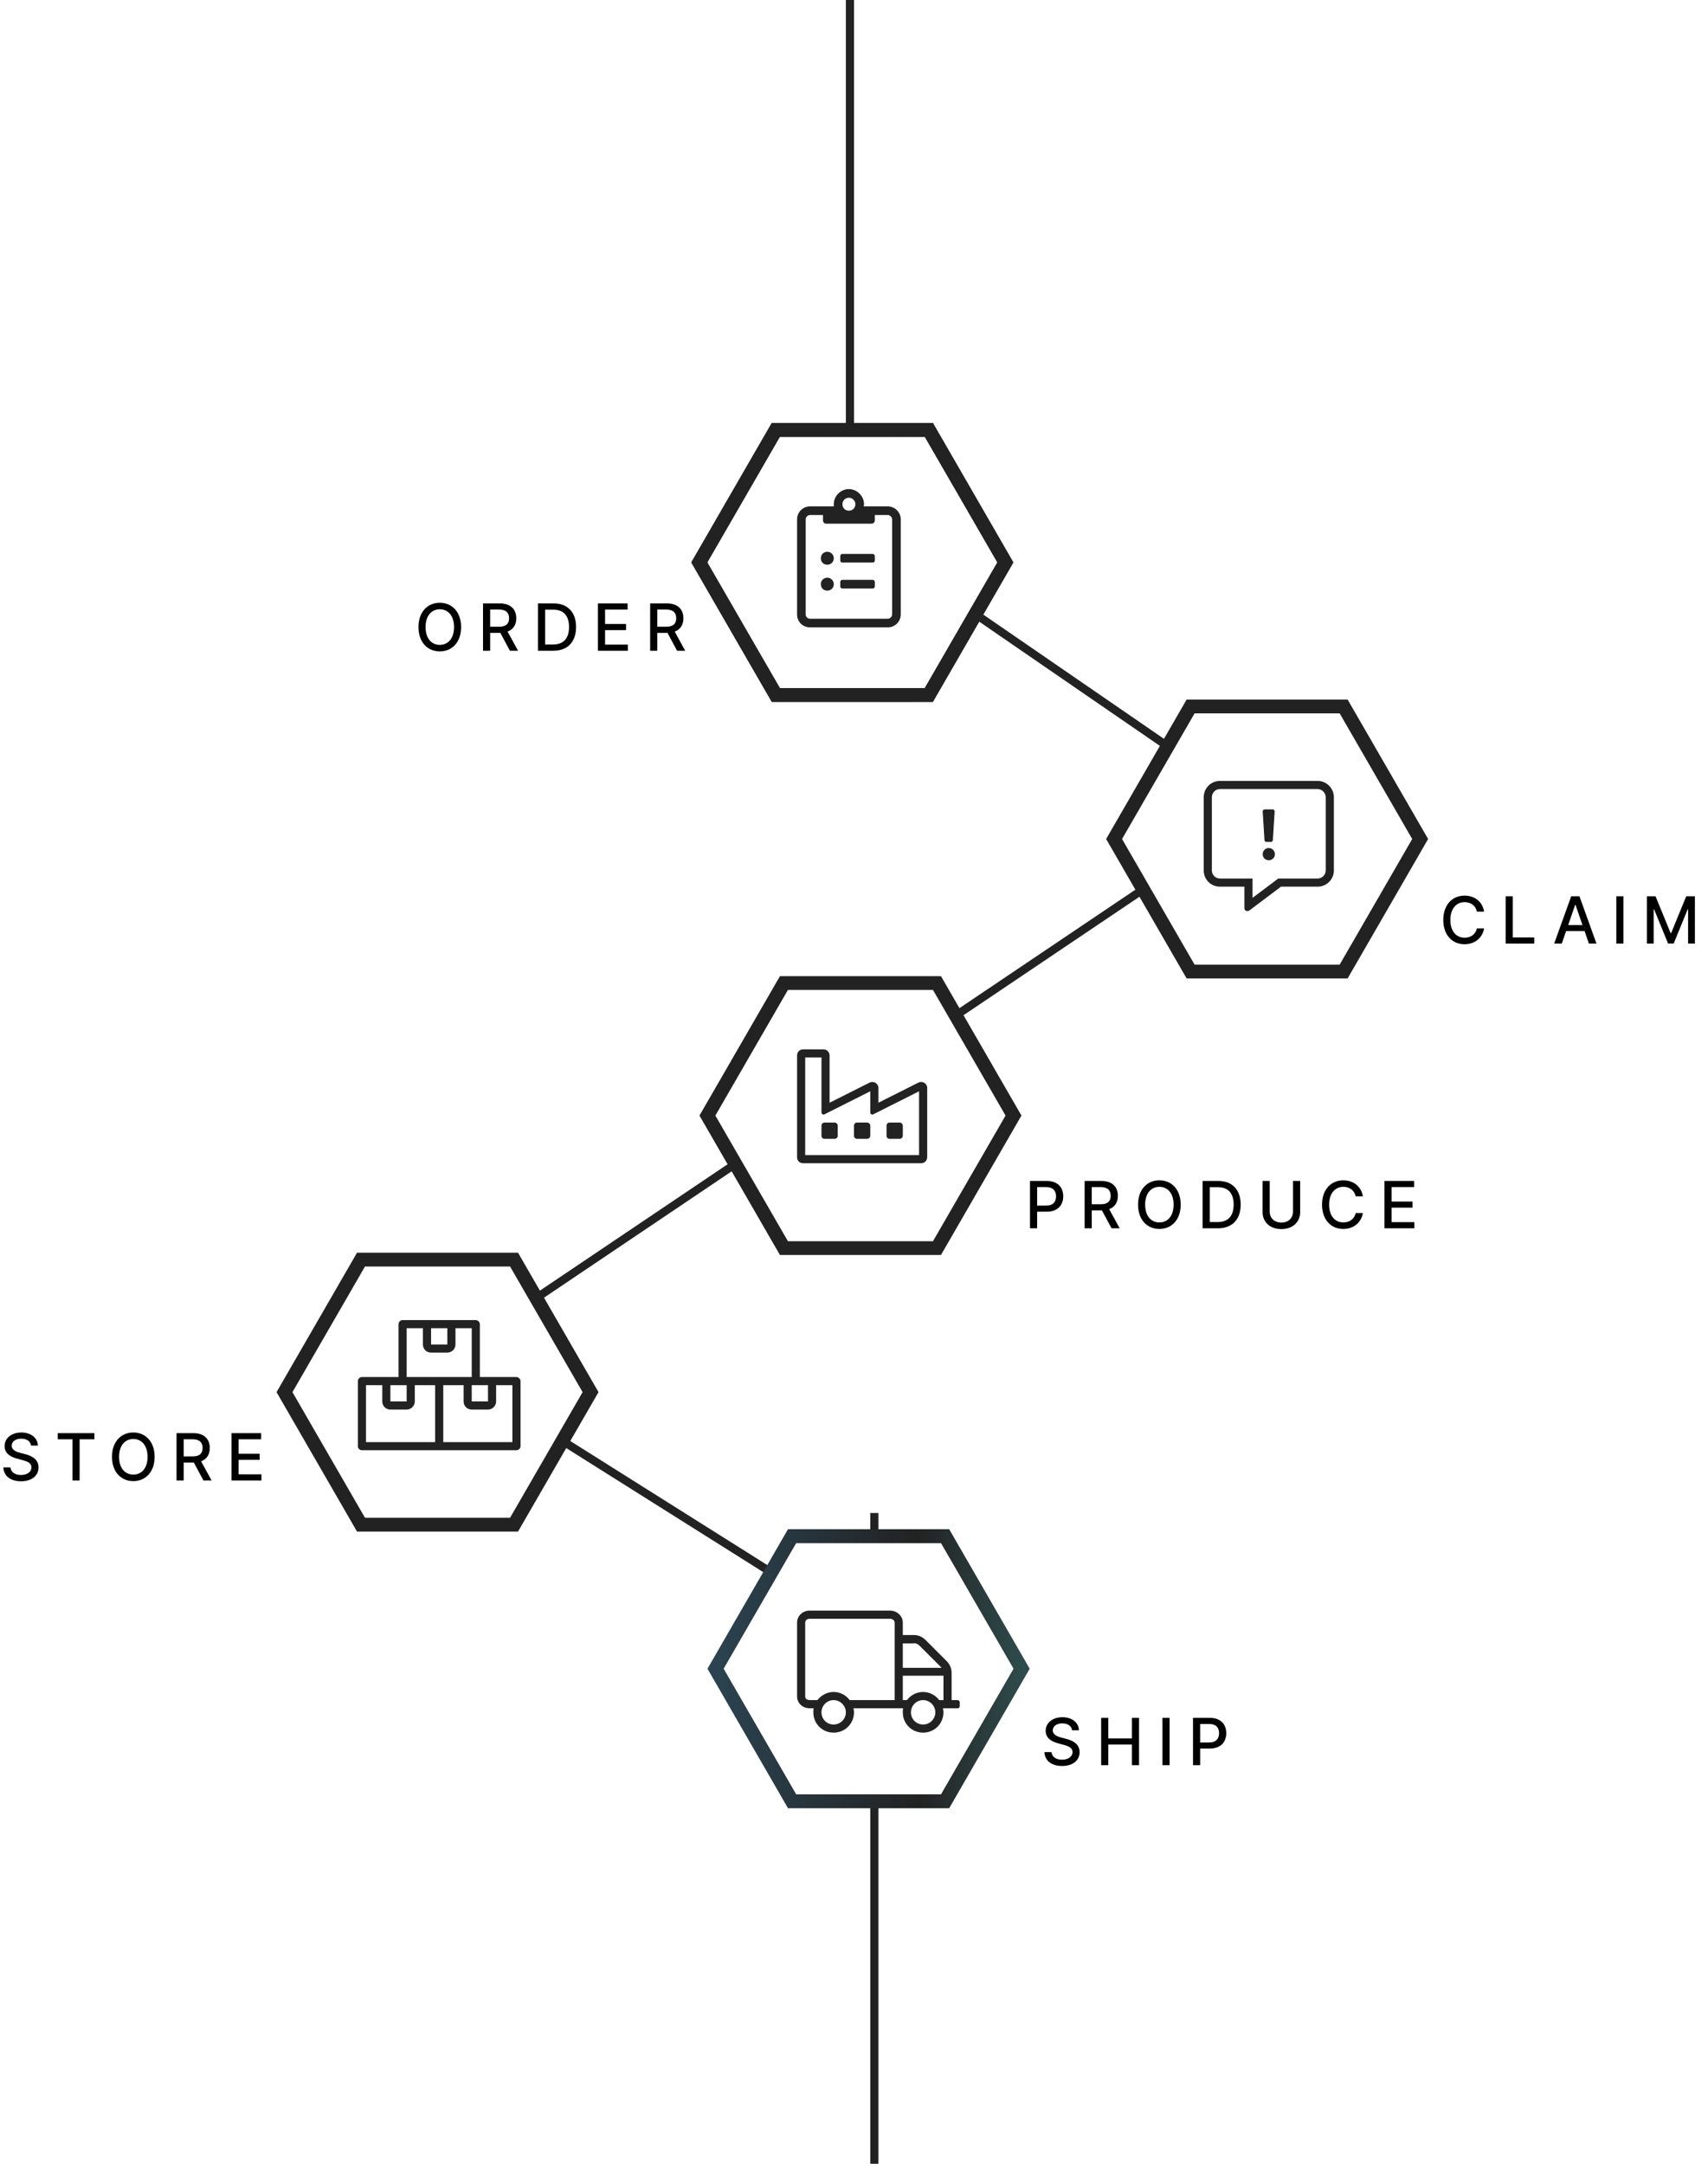 <svg width="210" height="266" viewBox="0 0 210 266" fill="none" xmlns="http://www.w3.org/2000/svg">
<path d="M56.693 77.091C56.693 75.23 55.58 74.102 54.074 74.102C52.562 74.102 51.452 75.23 51.452 77.091C51.452 78.949 52.562 80.079 54.074 80.079C55.58 80.079 56.693 78.952 56.693 77.091ZM55.824 77.091C55.824 78.508 55.074 79.278 54.074 79.278C53.071 79.278 52.324 78.508 52.324 77.091C52.324 75.673 53.071 74.903 54.074 74.903C55.074 74.903 55.824 75.673 55.824 77.091ZM59.388 80H60.266V77.798H61.459C61.479 77.798 61.496 77.798 61.516 77.798L62.697 80H63.697L62.407 77.645C63.121 77.381 63.476 76.787 63.476 76.006C63.476 74.935 62.811 74.182 61.462 74.182H59.388V80ZM60.266 77.043V74.935H61.368C62.234 74.935 62.592 75.347 62.592 76.006C62.592 76.662 62.234 77.043 61.379 77.043H60.266ZM68.027 80C69.8 80 70.826 78.901 70.826 77.082C70.826 75.273 69.8 74.182 68.087 74.182H66.144V80H68.027ZM67.022 79.233V74.949H68.033C69.306 74.949 69.962 75.71 69.962 77.082C69.962 78.46 69.306 79.233 67.979 79.233H67.022ZM73.517 80H77.199V79.244H74.395V77.463H76.975V76.71H74.395V74.938H77.165V74.182H73.517V80ZM79.938 80H80.816V77.798H82.009C82.029 77.798 82.046 77.798 82.066 77.798L83.247 80H84.247L82.957 77.645C83.671 77.381 84.026 76.787 84.026 76.006C84.026 74.935 83.361 74.182 82.011 74.182H79.938V80ZM80.816 77.043V74.935H81.918C82.784 74.935 83.142 75.347 83.142 76.006C83.142 76.662 82.784 77.043 81.929 77.043H80.816Z" fill="black"/>
<path d="M182.472 112.074C182.273 110.83 181.298 110.102 180.068 110.102C178.562 110.102 177.452 111.23 177.452 113.091C177.452 114.952 178.557 116.08 180.068 116.08C181.347 116.08 182.281 115.278 182.472 114.128L181.585 114.125C181.435 114.869 180.81 115.278 180.074 115.278C179.077 115.278 178.324 114.514 178.324 113.091C178.324 111.679 179.074 110.903 180.077 110.903C180.818 110.903 181.44 111.321 181.585 112.074H182.472ZM185.122 116H188.636V115.244H186V110.182H185.122V116ZM192.018 116L192.552 114.46H194.825L195.356 116H196.288L194.194 110.182H193.18L191.086 116H192.018ZM192.808 113.722L193.666 111.239H193.711L194.569 113.722H192.808ZM199.606 110.182H198.728V116H199.606V110.182ZM202.485 110.182V116H203.32V111.787H203.374L205.09 115.991H205.783L207.499 111.79H207.553V116H208.388V110.182H207.323L205.47 114.705H205.402L203.55 110.182H202.485Z" fill="black"/>
<line x1="107.5" y1="186" x2="107.5" y2="266" stroke="#222222"/>
<line x1="104.5" y1="1.416e-08" x2="104.5" y2="80" stroke="#222222"/>
<line x1="155.279" y1="99.415" x2="54.279" y2="167.415" stroke="#222222"/>
<line x1="154.717" y1="99.412" x2="106.717" y2="66.412" stroke="#222222"/>
<line x1="107.734" y1="201.423" x2="53.734" y2="167.423" stroke="#222222"/>
<g filter="url(#filter0_d)">
<path d="M96.642 149.273L87.392 133.273L96.642 117.273H115.142L124.392 133.273C120.78 139.521 118.754 143.025 115.142 149.273H96.642Z" fill="white"/>
<path d="M96.876 148.587H114.712L123.632 133.14L114.712 117.696H96.876L87.957 133.14L96.876 148.587ZM115.692 150.282H95.896L86 133.14L95.896 116H115.692L125.588 133.14L115.692 150.282Z" fill="#222222"/>
<path d="M110.625 136C110.812 136 111 135.844 111 135.625V134.375C111 134.188 110.812 134 110.625 134H109.375C109.156 134 109 134.188 109 134.375V135.625C109 135.844 109.156 136 109.375 136H110.625ZM107 135.625V134.375C107 134.188 106.812 134 106.625 134H105.375C105.156 134 105 134.188 105 134.375V135.625C105 135.844 105.156 136 105.375 136H106.625C106.812 136 107 135.844 107 135.625ZM103 135.625V134.375C103 134.188 102.812 134 102.625 134H101.375C101.156 134 101 134.188 101 134.375V135.625C101 135.844 101.156 136 101.375 136H102.625C102.812 136 103 135.844 103 135.625ZM114 129.75C114 129.188 113.406 128.844 112.906 129.094L108 131.562V129.75C108 129.188 107.406 128.844 106.906 129.094L102 131.562V125.75C102 125.344 101.656 125 101.25 125H98.75C98.312 125 98 125.344 98 125.75V138.25C98 138.688 98.312 139 98.75 139H113.25C113.656 139 114 138.688 114 138.25V129.75ZM101 132.75C101 132.938 101.188 133.062 101.344 133L107 130.156V132.75C107 132.938 107.188 133.062 107.344 133L113 130.156V138H99V126H101V132.75Z" fill="#222222"/>
</g>
<g filter="url(#filter1_d)">
<path d="M97.858 217.273L87.358 201.273L97.858 185.273L116 185L125.5 201.273C121.888 207.521 119.612 211.025 116 217.273H97.858Z" fill="white"/>
<path d="M97.876 216.587H115.712L124.632 201.14L115.712 185.696H97.876L88.957 201.14L97.876 216.587ZM116.692 218.282H96.896L87 201.14L96.896 184H116.692L126.588 201.14L116.692 218.282Z" fill="url(#paint0_linear)"/>
<path d="M97.876 216.587H115.712L124.632 201.14L115.712 185.696H97.876L88.957 201.14L97.876 216.587ZM116.692 218.282H96.896L87 201.14L96.896 184H116.692L126.588 201.14L116.692 218.282Z" fill="url(#paint1_linear)"/>
<path d="M117.75 205H117V201.625C117 201.125 116.781 200.594 116.406 200.219L113.781 197.594C113.406 197.219 112.906 197 112.375 197H111V195.469C111 194.656 110.281 194 109.438 194H99.531C98.688 194 98 194.656 98 195.469V204.562C98 205.375 98.688 206 99.531 206H100.031C100 206.188 100 206.344 100 206.5C100 207.906 101.094 209 102.5 209C103.875 209 105 207.906 105 206.5C105 206.344 104.969 206.188 104.938 206H111.031C111 206.188 111 206.344 111 206.5C111 207.906 112.094 209 113.5 209C114.875 209 116 207.906 116 206.5C116 206.344 115.969 206.188 115.938 206H117.75C117.875 206 118 205.906 118 205.75V205.25C118 205.125 117.875 205 117.75 205ZM112.375 198C112.625 198 112.875 198.125 113.062 198.312L115.688 200.938C115.719 200.969 115.719 201 115.75 201.031H111V198.031H112.375V198ZM102.5 208C101.656 208 101 207.344 101 206.5C101 205.688 101.656 205 102.5 205C103.312 205 104 205.688 104 206.5C104 207.344 103.312 208 102.5 208ZM104.469 205C104.031 204.406 103.312 204 102.5 204C101.688 204 100.969 204.406 100.5 205H99.531C99.219 205 99 204.812 99 204.562V195.469C99 195.219 99.219 195 99.531 195H109.438C109.75 195 110 195.219 110 195.469V205H104.469ZM113.5 208C112.656 208 112 207.344 112 206.5C112 205.688 112.656 205 113.5 205C114.312 205 115 205.688 115 206.5C115 207.344 114.312 208 113.5 208ZM113.5 204C112.656 204 111.969 204.406 111.5 205H111V202H116V205H115.469C115.031 204.406 114.312 204 113.5 204Z" fill="#222222"/>
</g>
<g filter="url(#filter2_d)">
<path d="M95.858 81.273L85.358 65.273L95.858 49.273L114 49L123.5 65.273C119.888 71.521 117.612 75.025 114 81.273H95.858Z" fill="white"/>
<path d="M95.876 80.587H113.712L122.632 65.14L113.712 49.696H95.876L86.957 65.14L95.876 80.587ZM114.692 82.282H94.896L85 65.14L94.896 48H114.692L124.588 65.14L114.692 82.282Z" fill="url(#paint2_linear)"/>
<path d="M95.876 80.587H113.712L122.632 65.14L113.712 49.696H95.876L86.957 65.14L95.876 80.587ZM114.692 82.282H94.896L85 65.14L94.896 48H114.692L124.588 65.14L114.692 82.282Z" fill="url(#paint3_linear)"/>
<path d="M95.876 80.587H113.712L122.632 65.14L113.712 49.696H95.876L86.957 65.14L95.876 80.587ZM114.692 82.282H94.896L85 65.14L94.896 48H114.692L124.588 65.14L114.692 82.282Z" fill="#222222"/>
<path d="M107.297 64.094H103.578C103.412 64.094 103.312 64.227 103.312 64.359V64.891C103.312 65.057 103.412 65.156 103.578 65.156H107.297C107.43 65.156 107.562 65.057 107.562 64.891V64.359C107.562 64.227 107.43 64.094 107.297 64.094ZM107.297 67.281H103.578C103.412 67.281 103.312 67.414 103.312 67.547V68.078C103.312 68.244 103.412 68.344 103.578 68.344H107.297C107.43 68.344 107.562 68.244 107.562 68.078V67.547C107.562 67.414 107.43 67.281 107.297 67.281ZM101.719 63.828C101.254 63.828 100.922 64.193 100.922 64.625C100.922 65.09 101.254 65.422 101.719 65.422C102.15 65.422 102.516 65.09 102.516 64.625C102.516 64.193 102.15 63.828 101.719 63.828ZM101.719 67.016C101.254 67.016 100.922 67.381 100.922 67.812C100.922 68.277 101.254 68.609 101.719 68.609C102.15 68.609 102.516 68.277 102.516 67.812C102.516 67.381 102.15 67.016 101.719 67.016ZM109.156 58.25H106.201C106.201 58.184 106.234 58.084 106.234 57.984C106.234 56.988 105.371 56.125 104.375 56.125C103.346 56.125 102.516 56.988 102.516 57.984C102.516 58.084 102.516 58.184 102.516 58.25H99.594C98.697 58.25 98 58.98 98 59.844V71.531C98 72.428 98.697 73.125 99.594 73.125H109.156C110.02 73.125 110.75 72.428 110.75 71.531V59.844C110.75 58.98 110.02 58.25 109.156 58.25ZM104.375 57.188C104.807 57.188 105.172 57.553 105.172 57.984C105.172 58.449 104.807 58.781 104.375 58.781C103.91 58.781 103.578 58.449 103.578 57.984C103.578 57.553 103.91 57.188 104.375 57.188ZM109.688 71.531C109.688 71.83 109.422 72.062 109.156 72.062H99.594C99.295 72.062 99.062 71.83 99.062 71.531V59.844C99.062 59.578 99.295 59.312 99.594 59.312H101.188V59.977C101.188 60.209 101.354 60.375 101.586 60.375H107.164C107.363 60.375 107.562 60.209 107.562 59.977V59.312H109.156C109.422 59.312 109.688 59.578 109.688 59.844V71.531Z" fill="#222222"/>
</g>
<g filter="url(#filter3_d)">
<path d="M44.642 183.282L35.392 167.282L44.642 151.282H63.142L72.392 167.282C68.78 173.53 66.754 177.034 63.142 183.282H44.642Z" fill="white"/>
<path d="M44.876 182.587H62.712L71.632 167.14L62.712 151.696H44.876L35.957 167.14L44.876 182.587ZM63.692 184.282H43.896L34 167.14L43.896 150H63.692L73.588 167.14L63.692 184.282Z" fill="#222222"/>
<path d="M63.5 165.282H59V158.782C59 158.532 58.75 158.282 58.5 158.282H49.5C49.219 158.282 49 158.532 49 158.782V165.282H44.5C44.219 165.282 44 165.532 44 165.782V173.782C44 174.064 44.219 174.282 44.5 174.282H63.5C63.75 174.282 64 174.064 64 173.782V165.782C64 165.532 63.75 165.282 63.5 165.282ZM60 166.282V168.282H58V166.282H60ZM53 159.282H55V161.282H53V159.282ZM50 159.282H52V161.282C52 161.845 52.438 162.282 53 162.282H55C55.531 162.282 56 161.845 56 161.282V159.282H58V165.282H50V159.282ZM48 166.282H50V168.282H48V166.282ZM53.5 173.282H45V166.282H47V168.282C47 168.845 47.438 169.282 48 169.282H50C50.531 169.282 51 168.845 51 168.282V166.282H53.5V173.282ZM63 173.282H54.5V166.282H57V168.282C57 168.845 57.438 169.282 58 169.282H60C60.531 169.282 61 168.845 61 168.282V166.282H63V173.282Z" fill="#222222"/>
</g>
<path d="M126.639 151H127.517V148.955H128.71C130.06 148.955 130.727 148.139 130.727 147.065C130.727 145.994 130.065 145.182 128.713 145.182H126.639V151ZM127.517 148.21V145.935H128.619C129.489 145.935 129.844 146.406 129.844 147.065C129.844 147.724 129.489 148.21 128.631 148.21H127.517ZM133.356 151H134.234V148.798H135.427C135.447 148.798 135.464 148.798 135.484 148.798L136.666 151H137.666L136.376 148.645C137.089 148.381 137.444 147.787 137.444 147.006C137.444 145.935 136.78 145.182 135.43 145.182H133.356V151ZM134.234 148.043V145.935H135.337C136.203 145.935 136.561 146.347 136.561 147.006C136.561 147.662 136.203 148.043 135.348 148.043H134.234ZM145.167 148.091C145.167 146.23 144.053 145.102 142.547 145.102C141.036 145.102 139.925 146.23 139.925 148.091C139.925 149.949 141.036 151.08 142.547 151.08C144.053 151.08 145.167 149.952 145.167 148.091ZM144.297 148.091C144.297 149.509 143.547 150.278 142.547 150.278C141.544 150.278 140.797 149.509 140.797 148.091C140.797 146.673 141.544 145.903 142.547 145.903C143.547 145.903 144.297 146.673 144.297 148.091ZM149.745 151C151.517 151 152.543 149.901 152.543 148.082C152.543 146.273 151.517 145.182 149.804 145.182H147.861V151H149.745ZM148.739 150.233V145.949H149.75C151.023 145.949 151.679 146.71 151.679 148.082C151.679 149.46 151.023 150.233 149.696 150.233H148.739ZM158.976 145.182V148.938C158.976 149.727 158.431 150.295 157.544 150.295C156.661 150.295 156.112 149.727 156.112 148.938V145.182H155.235V149.009C155.235 150.23 156.149 151.097 157.544 151.097C158.939 151.097 159.857 150.23 159.857 149.009V145.182H158.976ZM167.565 147.074C167.366 145.83 166.392 145.102 165.162 145.102C163.656 145.102 162.545 146.23 162.545 148.091C162.545 149.952 163.651 151.08 165.162 151.08C166.44 151.08 167.375 150.278 167.565 149.128L166.679 149.125C166.528 149.869 165.903 150.278 165.168 150.278C164.17 150.278 163.418 149.514 163.418 148.091C163.418 146.679 164.168 145.903 165.17 145.903C165.912 145.903 166.534 146.321 166.679 147.074H167.565ZM170.216 151H173.898V150.244H171.094V148.463H173.673V147.71H171.094V145.938H173.863V145.182H170.216V151Z" fill="black"/>
<path d="M3.812 177.71H4.659C4.634 176.778 3.81 176.102 2.628 176.102C1.46 176.102 0.565 176.77 0.565 177.773C0.565 178.582 1.145 179.057 2.08 179.31L2.767 179.497C3.389 179.662 3.869 179.866 3.869 180.384C3.869 180.952 3.327 181.327 2.58 181.327C1.903 181.327 1.341 181.026 1.29 180.392H0.409C0.466 181.446 1.281 182.097 2.585 182.097C3.952 182.097 4.739 181.378 4.739 180.392C4.739 179.344 3.804 178.938 3.065 178.756L2.497 178.608C2.043 178.491 1.438 178.278 1.44 177.722C1.44 177.227 1.892 176.861 2.608 176.861C3.276 176.861 3.75 177.173 3.812 177.71ZM7.101 176.938H8.913V182H9.788V176.938H11.604V176.182H7.101V176.938ZM19.01 179.091C19.01 177.23 17.897 176.102 16.391 176.102C14.88 176.102 13.769 177.23 13.769 179.091C13.769 180.949 14.88 182.08 16.391 182.08C17.897 182.08 19.01 180.952 19.01 179.091ZM18.141 179.091C18.141 180.509 17.391 181.278 16.391 181.278C15.388 181.278 14.641 180.509 14.641 179.091C14.641 177.673 15.388 176.903 16.391 176.903C17.391 176.903 18.141 177.673 18.141 179.091ZM21.705 182H22.583V179.798H23.776C23.796 179.798 23.813 179.798 23.833 179.798L25.015 182H26.015L24.725 179.645C25.438 179.381 25.793 178.787 25.793 178.006C25.793 176.935 25.128 176.182 23.779 176.182H21.705V182ZM22.583 179.043V176.935H23.685C24.551 176.935 24.909 177.347 24.909 178.006C24.909 178.662 24.551 179.043 23.696 179.043H22.583ZM28.461 182H32.143V181.244H29.339V179.463H31.919V178.71H29.339V176.938H32.109V176.182H28.461V182Z" fill="black"/>
<path d="M131.812 212.71H132.659C132.634 211.778 131.81 211.102 130.628 211.102C129.46 211.102 128.565 211.77 128.565 212.773C128.565 213.582 129.145 214.057 130.08 214.31L130.767 214.497C131.389 214.662 131.869 214.866 131.869 215.384C131.869 215.952 131.327 216.327 130.58 216.327C129.903 216.327 129.341 216.026 129.29 215.392H128.409C128.466 216.446 129.281 217.097 130.585 217.097C131.952 217.097 132.739 216.378 132.739 215.392C132.739 214.344 131.804 213.938 131.065 213.756L130.497 213.608C130.043 213.491 129.438 213.278 129.44 212.722C129.44 212.227 129.892 211.861 130.608 211.861C131.276 211.861 131.75 212.173 131.812 212.71ZM135.388 217H136.265V214.463H139.166V217H140.047V211.182H139.166V213.71H136.265V211.182H135.388V217ZM143.803 211.182H142.925V217H143.803V211.182ZM146.681 217H147.559V214.955H148.752C150.102 214.955 150.769 214.139 150.769 213.065C150.769 211.994 150.108 211.182 148.755 211.182H146.681V217ZM147.559 214.21V211.935H148.662C149.531 211.935 149.886 212.406 149.886 213.065C149.886 213.724 149.531 214.21 148.673 214.21H147.559Z" fill="black"/>
<g filter="url(#filter4_d)">
<path d="M165.054 83L174.554 99.001L165.054 115H146.054L136.554 99.001L146.054 83H165.054" fill="white"/>
<path d="M165.054 83L174.554 99.001L165.054 115H146.054L136.554 99.001L146.054 83H165.054" fill="white"/>
<path d="M164.712 83.696H146.876L137.957 99.142L146.876 114.587H164.712L173.632 99.142L164.712 83.696ZM145.896 82H165.692L175.588 99.142L165.692 116.282H145.896L136 99.142L145.896 82Z" fill="#222222"/>
<path d="M162 92H150C148.875 92 148 92.906 148 94V103C148 104.125 148.875 105 150 105H153V107.625C153 107.875 153.156 108 153.375 108C153.438 108 153.5 108 153.594 107.938L157.5 105H162C163.094 105 164 104.125 164 103V94C164 92.906 163.094 92 162 92ZM163 103C163 103.562 162.531 104 162 104H157.156L156.875 104.219L154 106.375V104H150C149.438 104 149 103.562 149 103V94C149 93.469 149.438 93 150 93H162C162.531 93 163 93.469 163 94V103ZM156 100.25C155.562 100.25 155.25 100.594 155.25 101C155.25 101.438 155.562 101.75 156 101.75C156.406 101.75 156.75 101.438 156.75 101C156.75 100.594 156.406 100.25 156 100.25ZM155.719 99.5H156.25C156.375 99.5 156.5 99.406 156.5 99.281L156.719 95.781C156.719 95.625 156.625 95.5 156.469 95.5H155.5C155.344 95.5 155.25 95.625 155.25 95.781L155.469 99.281C155.469 99.406 155.594 99.5 155.719 99.5Z" fill="#222222"/>
</g>
<defs>
<filter id="filter0_d" x="80" y="114" width="51.588" height="46.282" filterUnits="userSpaceOnUse" color-interpolation-filters="sRGB">
<feFlood flood-opacity="0" result="BackgroundImageFix"/>
<feColorMatrix in="SourceAlpha" type="matrix" values="0 0 0 0 0 0 0 0 0 0 0 0 0 0 0 0 0 0 127 0"/>
<feOffset dy="4"/>
<feGaussianBlur stdDeviation="3"/>
<feColorMatrix type="matrix" values="0 0 0 0 0 0 0 0 0 0 0 0 0 0 0 0 0 0 0.25 0"/>
<feBlend mode="normal" in2="BackgroundImageFix" result="effect1_dropShadow"/>
<feBlend mode="normal" in="SourceGraphic" in2="effect1_dropShadow" result="shape"/>
</filter>
<filter id="filter1_d" x="81" y="182" width="51.588" height="46.282" filterUnits="userSpaceOnUse" color-interpolation-filters="sRGB">
<feFlood flood-opacity="0" result="BackgroundImageFix"/>
<feColorMatrix in="SourceAlpha" type="matrix" values="0 0 0 0 0 0 0 0 0 0 0 0 0 0 0 0 0 0 127 0"/>
<feOffset dy="4"/>
<feGaussianBlur stdDeviation="3"/>
<feColorMatrix type="matrix" values="0 0 0 0 0 0 0 0 0 0 0 0 0 0 0 0 0 0 0.25 0"/>
<feBlend mode="normal" in2="BackgroundImageFix" result="effect1_dropShadow"/>
<feBlend mode="normal" in="SourceGraphic" in2="effect1_dropShadow" result="shape"/>
</filter>
<filter id="filter2_d" x="79" y="46" width="51.588" height="46.282" filterUnits="userSpaceOnUse" color-interpolation-filters="sRGB">
<feFlood flood-opacity="0" result="BackgroundImageFix"/>
<feColorMatrix in="SourceAlpha" type="matrix" values="0 0 0 0 0 0 0 0 0 0 0 0 0 0 0 0 0 0 127 0"/>
<feOffset dy="4"/>
<feGaussianBlur stdDeviation="3"/>
<feColorMatrix type="matrix" values="0 0 0 0 0 0 0 0 0 0 0 0 0 0 0 0 0 0 0.25 0"/>
<feBlend mode="normal" in2="BackgroundImageFix" result="effect1_dropShadow"/>
<feBlend mode="normal" in="SourceGraphic" in2="effect1_dropShadow" result="shape"/>
</filter>
<filter id="filter3_d" x="28" y="148" width="51.588" height="46.282" filterUnits="userSpaceOnUse" color-interpolation-filters="sRGB">
<feFlood flood-opacity="0" result="BackgroundImageFix"/>
<feColorMatrix in="SourceAlpha" type="matrix" values="0 0 0 0 0 0 0 0 0 0 0 0 0 0 0 0 0 0 127 0"/>
<feOffset dy="4"/>
<feGaussianBlur stdDeviation="3"/>
<feColorMatrix type="matrix" values="0 0 0 0 0 0 0 0 0 0 0 0 0 0 0 0 0 0 0.25 0"/>
<feBlend mode="normal" in2="BackgroundImageFix" result="effect1_dropShadow"/>
<feBlend mode="normal" in="SourceGraphic" in2="effect1_dropShadow" result="shape"/>
</filter>
<filter id="filter4_d" x="130" y="80" width="51.588" height="46.282" filterUnits="userSpaceOnUse" color-interpolation-filters="sRGB">
<feFlood flood-opacity="0" result="BackgroundImageFix"/>
<feColorMatrix in="SourceAlpha" type="matrix" values="0 0 0 0 0 0 0 0 0 0 0 0 0 0 0 0 0 0 127 0"/>
<feOffset dy="4"/>
<feGaussianBlur stdDeviation="3"/>
<feColorMatrix type="matrix" values="0 0 0 0 0 0 0 0 0 0 0 0 0 0 0 0 0 0 0.25 0"/>
<feBlend mode="normal" in2="BackgroundImageFix" result="effect1_dropShadow"/>
<feBlend mode="normal" in="SourceGraphic" in2="effect1_dropShadow" result="shape"/>
</filter>
<linearGradient id="paint0_linear" x1="-53.921" y1="207.735" x2="215.2" y2="206.59" gradientUnits="userSpaceOnUse">
<stop stop-color="#80203B"/>
<stop offset="0.035" stop-color="#80203B"/>
<stop offset="0.225" stop-color="#F57336"/>
<stop offset="0.259" stop-color="#F57336"/>
<stop offset="0.359" stop-color="#3B7FA4"/>
<stop offset="0.62" stop-color="#222222"/>
<stop offset="0.779" stop-color="#4DAAAB"/>
<stop offset="0.788" stop-color="#4DAAAB"/>
<stop offset="0.996" stop-color="#004563"/>
<stop offset="0.996" stop-color="#004563"/>
<stop offset="1" stop-color="#004563"/>
</linearGradient>
<linearGradient id="paint1_linear" x1="-53.921" y1="207.735" x2="215.2" y2="206.59" gradientUnits="userSpaceOnUse">
<stop stop-color="#80203B"/>
<stop offset="0.035" stop-color="#80203B"/>
<stop offset="0.225" stop-color="#F57336"/>
<stop offset="0.259" stop-color="#F57336"/>
<stop offset="0.359" stop-color="#3B7FA4"/>
<stop offset="0.62" stop-color="#222222"/>
<stop offset="0.779" stop-color="#4DAAAB"/>
<stop offset="0.788" stop-color="#4DAAAB"/>
<stop offset="0.996" stop-color="#004563"/>
<stop offset="0.996" stop-color="#004563"/>
<stop offset="1" stop-color="#004563"/>
</linearGradient>
<linearGradient id="paint2_linear" x1="-55.921" y1="71.735" x2="213.2" y2="70.591" gradientUnits="userSpaceOnUse">
<stop stop-color="#80203B"/>
<stop offset="0.035" stop-color="#80203B"/>
<stop offset="0.225" stop-color="#F57336"/>
<stop offset="0.259" stop-color="#F57336"/>
<stop offset="0.359" stop-color="#3B7FA4"/>
<stop offset="0.62" stop-color="#222222"/>
<stop offset="0.779" stop-color="#4DAAAB"/>
<stop offset="0.788" stop-color="#4DAAAB"/>
<stop offset="0.996" stop-color="#004563"/>
<stop offset="0.996" stop-color="#004563"/>
<stop offset="1" stop-color="#004563"/>
</linearGradient>
<linearGradient id="paint3_linear" x1="-55.921" y1="71.735" x2="213.2" y2="70.591" gradientUnits="userSpaceOnUse">
<stop stop-color="#80203B"/>
<stop offset="0.035" stop-color="#80203B"/>
<stop offset="0.225" stop-color="#F57336"/>
<stop offset="0.259" stop-color="#F57336"/>
<stop offset="0.359" stop-color="#3B7FA4"/>
<stop offset="0.62" stop-color="#222222"/>
<stop offset="0.779" stop-color="#4DAAAB"/>
<stop offset="0.788" stop-color="#4DAAAB"/>
<stop offset="0.996" stop-color="#004563"/>
<stop offset="0.996" stop-color="#004563"/>
<stop offset="1" stop-color="#004563"/>
</linearGradient>
</defs>
</svg>
